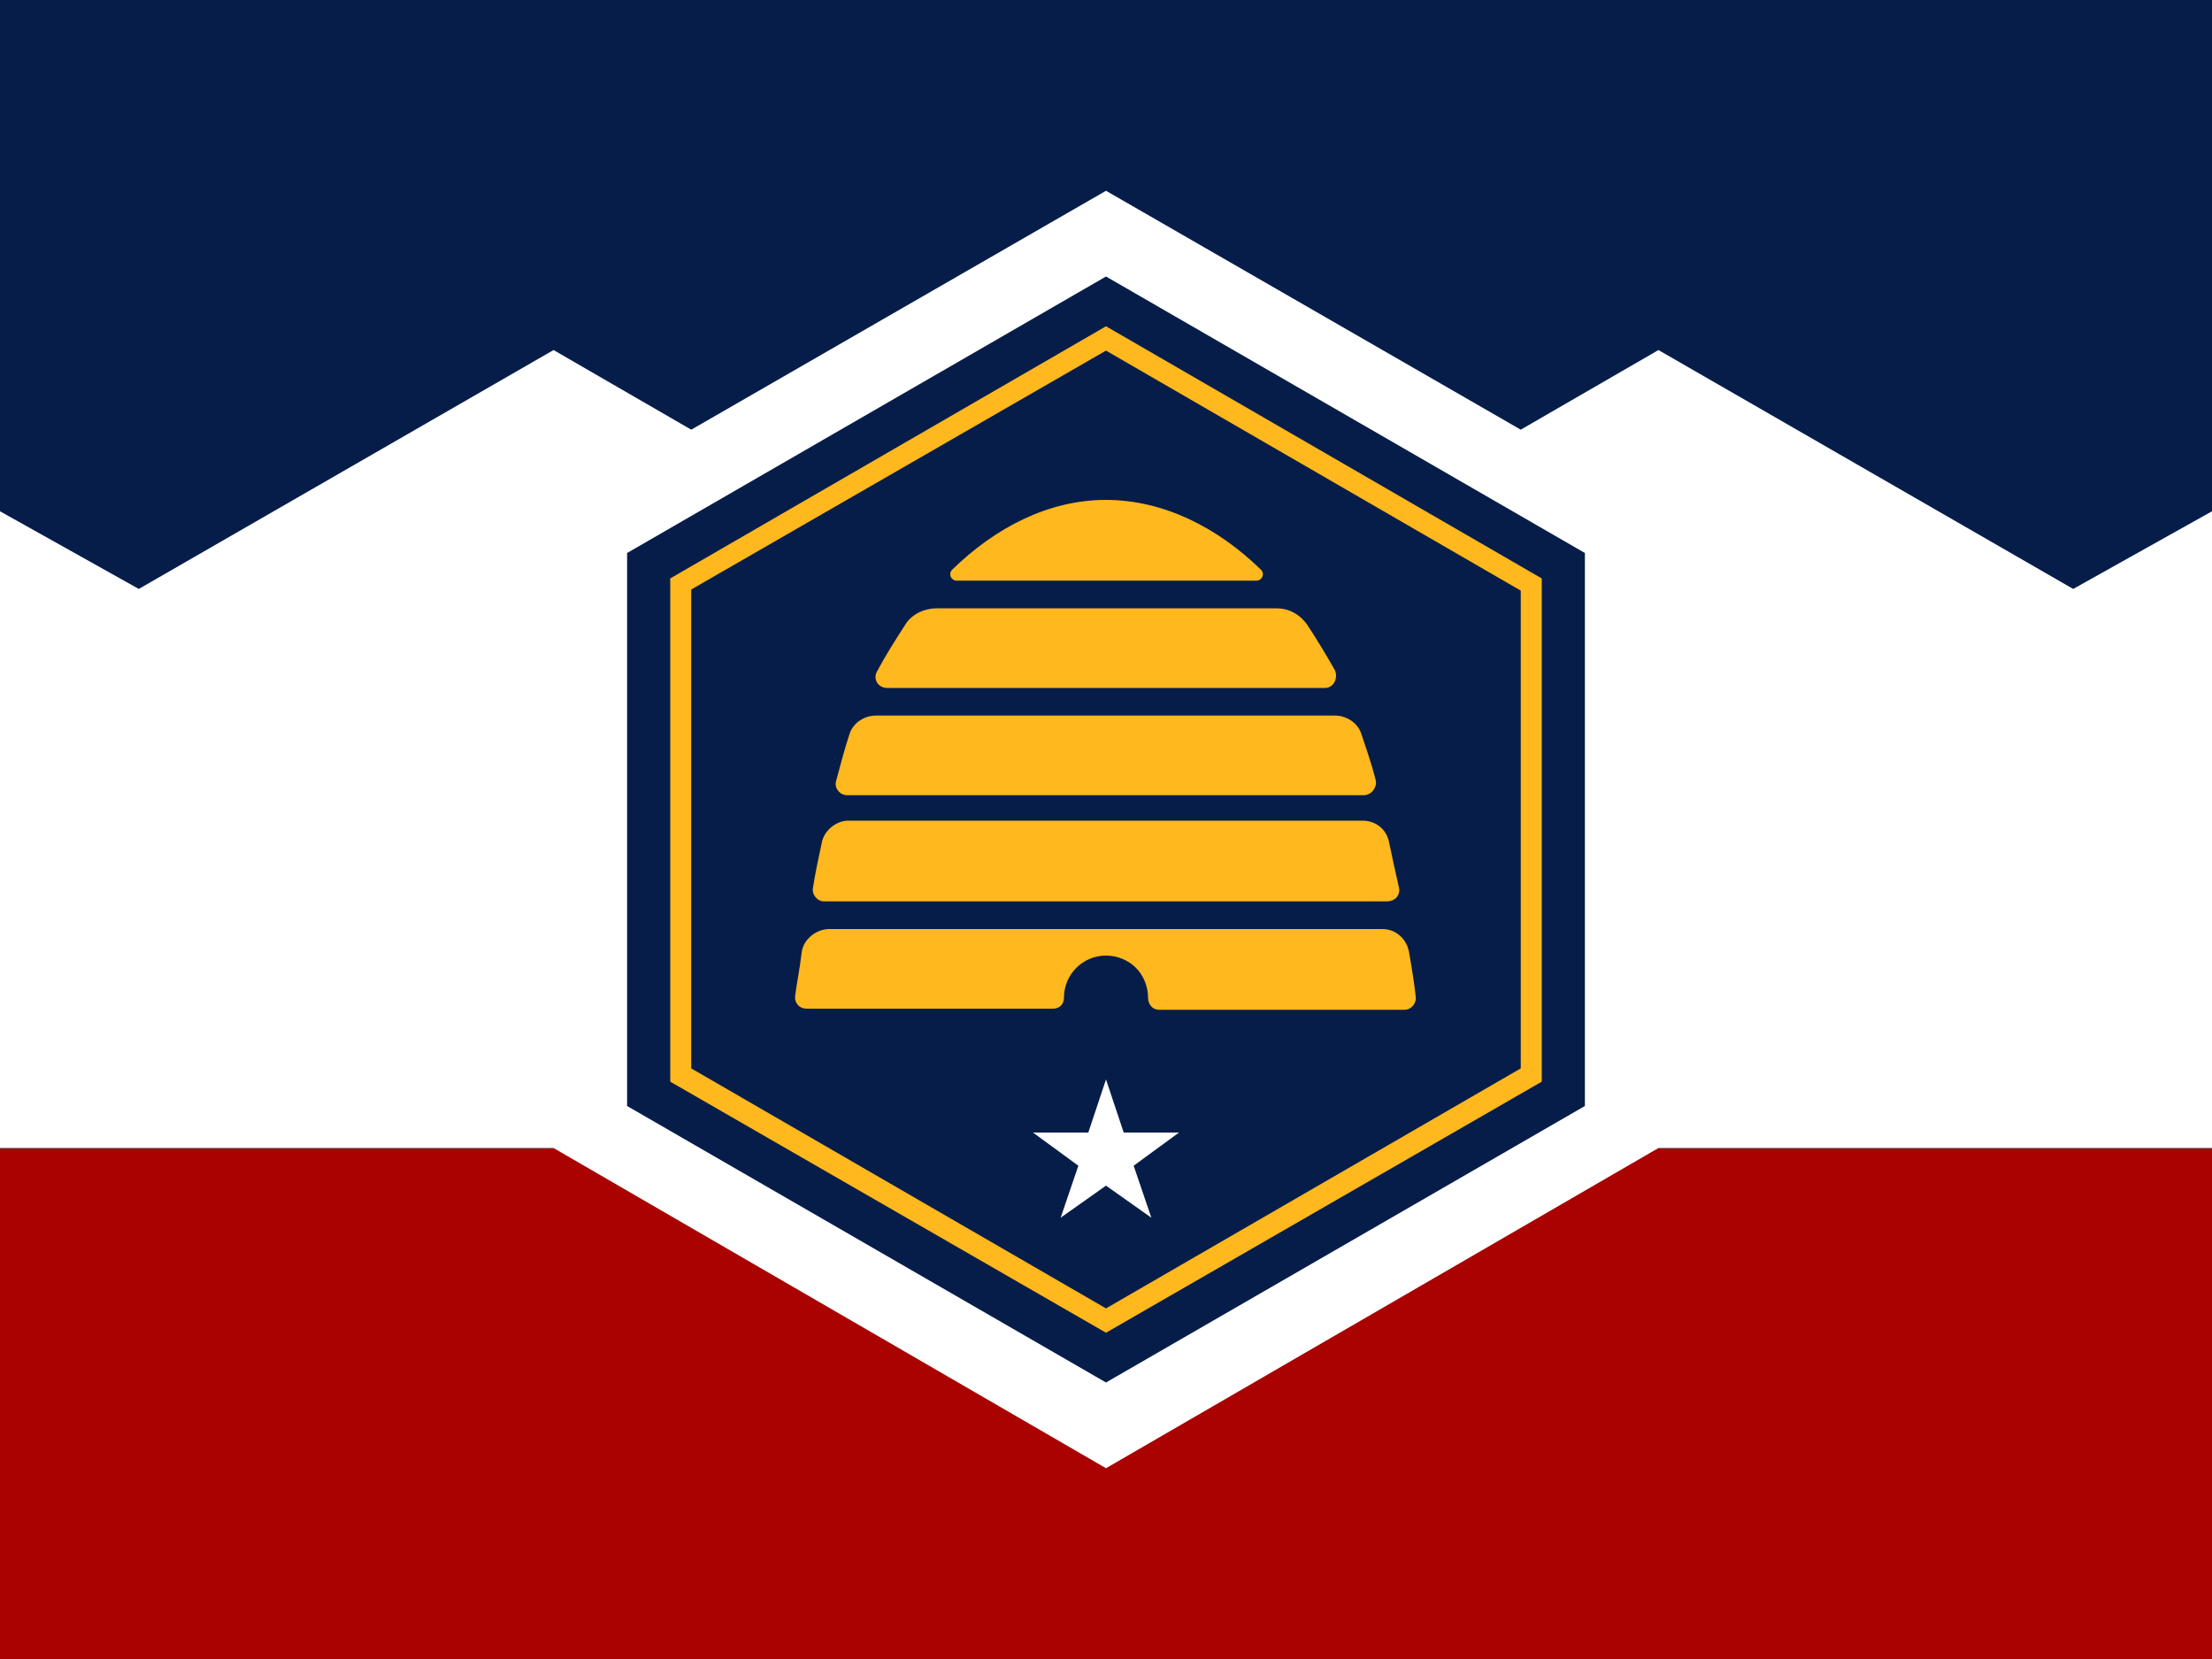 <?xml version="1.0"?>
<svg xmlns="http://www.w3.org/2000/svg" xmlns:xlink="http://www.w3.org/1999/xlink" version="1.1" width="480" height="360" viewBox="0 0 480 360">
<rect x="0" y="0" width="480" height="360" fill="#808080" stroke="none"/>
<!-- Generated by Kreative Vexillo v1.0 -->
<style>
.amber{fill:rgb(255,184,29);}
.blue{fill:rgb(7,29,73);}
.red{fill:rgb(170,2,0);}
.white{fill:rgb(255,255,255);}
</style>
<defs>
<path id="beehive" d="M 0.0 -0.455 L -0.394 -0.227 V 0.228 L 0.0 0.455 L 0.394 0.228 V -0.227 L 0.0 -0.455 Z M 0.375 0.216 L 0.0 0.433 L -0.375 0.216 V -0.217 L 0.0 -0.433 L 0.375 -0.216 V 0.216 Z M 0.136 -0.225 H -0.135 C -0.14 -0.225 -0.143 -0.231 -0.139 -0.235 C -0.1 -0.273 -0.052 -0.298 0.0 -0.298 S 0.101 -0.273 0.14 -0.235 C 0.144 -0.231 0.141 -0.225 0.136 -0.225 L 0.136 -0.225 Z M 0.198 -0.128 H -0.198 C -0.206 -0.128 -0.211 -0.136 -0.207 -0.143 C -0.199 -0.158 -0.19 -0.172 -0.181 -0.186 C -0.175 -0.195 -0.164 -0.2 -0.153 -0.2 H 0.154 C 0.165 -0.2 0.175 -0.195 0.182 -0.185 C 0.19 -0.173 0.199 -0.158 0.207 -0.144 C 0.21 -0.137 0.206 -0.128 0.198 -0.128 L 0.198 -0.128 Z M 0.233 -0.031 H -0.234 C -0.241 -0.031 -0.246 -0.038 -0.244 -0.044 C -0.24 -0.059 -0.236 -0.074 -0.232 -0.086 C -0.229 -0.096 -0.219 -0.103 -0.208 -0.103 H 0.207 C 0.218 -0.103 0.228 -0.096 0.231 -0.086 C 0.235 -0.074 0.24 -0.06 0.244 -0.044 C 0.245 -0.038 0.24 -0.031 0.233 -0.031 L 0.233 -0.031 Z M 0.254 0.065 H -0.255 C -0.261 0.065 -0.266 0.059 -0.265 0.053 C -0.263 0.04 -0.26 0.026 -0.257 0.012 C -0.255 9.999946E-4 -0.244 -0.008 -0.233 -0.008 H 0.232 C 0.244 -0.008 0.254 -4.656613E-9 0.256 0.012 C 0.259 0.026 0.262 0.04 0.265 0.053 C 0.266 0.06 0.261 0.065 0.254 0.065 L 0.254 0.065 Z M 0.048 0.163 C 0.042 0.163 0.038 0.158 0.038 0.152 C 0.038 0.142 0.034 0.132 0.027 0.125 C 0.02 0.118 0.01 0.114 0.0 0.114 C -0.021 0.114 -0.038 0.131 -0.038 0.152 C -0.038 0.158 -0.042 0.162 -0.048 0.162 H -0.271 C -0.277 0.162 -0.282 0.157 -0.281 0.15 C -0.28 0.141 -0.277 0.127 -0.275 0.11 C -0.273 0.099 -0.262 0.09 -0.25 0.09 H 0.25 C 0.262 0.09 0.272 0.099 0.274 0.111 C 0.277 0.128 0.279 0.141 0.28 0.151 C 0.281 0.157 0.276 0.163 0.27 0.163 L 0.048 0.163 L 0.048 0.163 Z"/>
<path id="hexagon" d="M 0.433 0.25 V -0.25 L 0.0 -0.5 L -0.433 -0.25 V 0.25 L 0.0 0.5 L 0.433 0.25 Z"/>
<path id="peaks" d="M -1.333 0.192 L -0.667 -0.192 L -0.583 -0.145 L -0.333 -0.289 L -0.25 -0.241 L 0.0 -0.385 L 0.25 -0.241 L 0.333 -0.289 L 0.583 -0.145 L 0.667 -0.192 L 1.333 0.192 L 0.333 0.192 L 0.0 0.385 L -0.333 0.192 Z"/>
<path id="star" d="M 0.0 0.226 L 0.016 0.274 H 0.066 L 0.025 0.304 L 0.041 0.351 L 0.0 0.322 L -0.041 0.351 L -0.025 0.304 L -0.066 0.274 H -0.016 L 0.0 0.226 Z"/>
</defs>
<g>
<g>
<rect x="0" y="0" width="480" height="249.231" class="blue"/>
<rect x="0" y="249.231" width="480" height="110.769" class="red"/>
</g>
<use xlink:href="#peaks" transform="translate(240 180) scale(360 360) rotate(0)" class="white"/>
<use xlink:href="#hexagon" transform="translate(240 180) scale(240 240) rotate(0)" class="blue"/>
<use xlink:href="#beehive" transform="translate(240 180) scale(240 240) rotate(0)" class="amber"/>
<use xlink:href="#star" transform="translate(240 180) scale(240 240) rotate(0)" class="white"/>
</g>
</svg>
